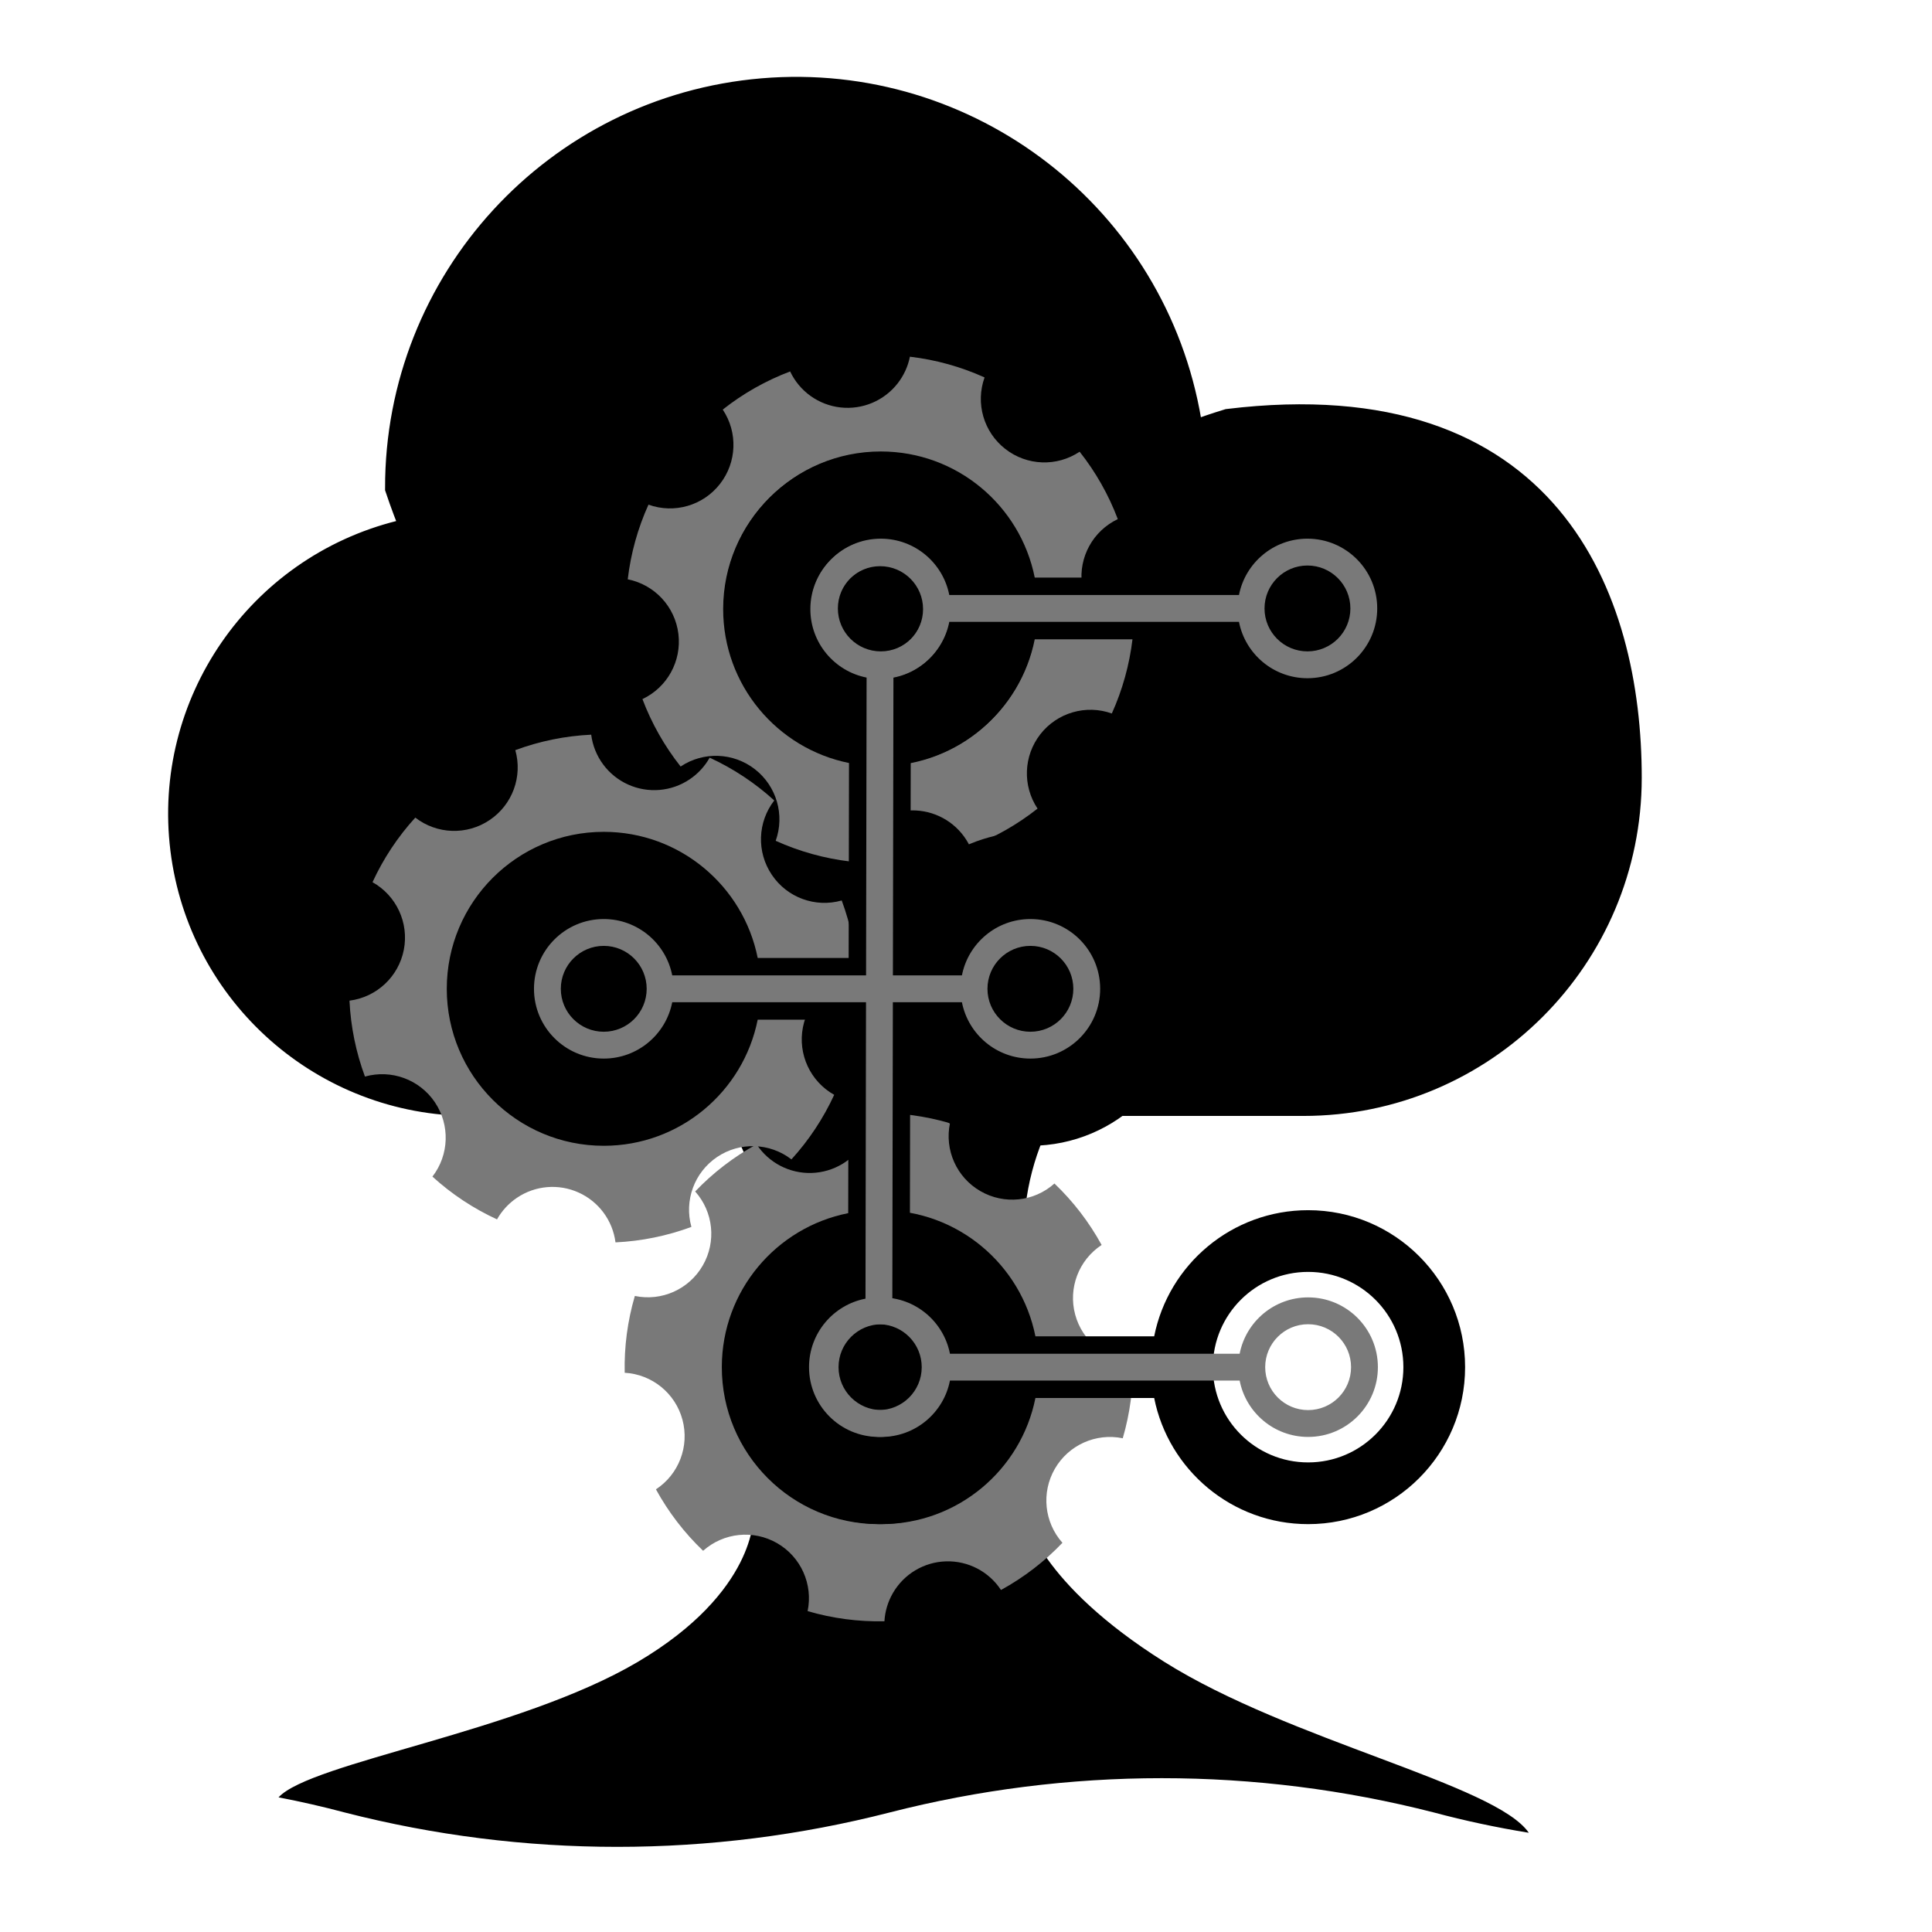 <?xml version="1.0" encoding="UTF-8"?>
<svg width="1440px" height="1440px" viewBox="0 0 1440 1440" version="1.1" xmlns="http://www.w3.org/2000/svg" xmlns:xlink="http://www.w3.org/1999/xlink">
    <title>Logo for me Copy 4</title>
    <g id="Logo-for-me-Copy-4" stroke="none" stroke-width="1" fill="none" fill-rule="evenodd">
        <g id="icon---tree" transform="translate(134, 65)" fill="#000000">
            <g transform="translate(0.173, 0.913)">
                <path d="M1036.067,525.881 C1029.171,520.091 992.828,549.658 985.105,539.665 C977.381,529.671 1016.758,481.634 1005.241,485.632 C993.725,489.629 994.276,525.329 953.175,554.551 C912.074,583.773 857.25,610.169 840.837,602.795 C824.424,595.421 884.076,539.113 887.524,525.605 C890.972,512.097 866.353,546.281 854.698,539.389 C843.044,532.497 844.354,495.487 840.906,498.864 C842.635,522.708 839.273,546.646 831.045,569.093 C814.632,598.66 826.355,589.08 775.255,617.337 C764.911,622.989 663.675,678.331 646.297,657.104 C628.919,635.876 648.297,607.068 676.433,569.438 C704.569,531.808 761.6,513.613 758.704,506.445 L733.602,504.86 L733.602,467.919 L711.465,506.445 C706.914,506.032 698.501,512.028 687.053,522.159 C672.142,510.744 658.46,497.809 646.228,483.564 C645.469,482.737 648.159,443.797 646.228,442.212 C644.297,440.627 635.194,472.675 630.712,468.195 C615.678,453.17 601.886,440.214 599.817,442.212 C596.3,445.589 657.055,498.175 653.124,540.009 C649.193,581.843 584.163,609.618 584.163,609.618 C561.703,624.14 536.324,633.551 509.822,637.186 C446.681,578.004 392.733,509.733 349.763,434.631 C344.408,419.5 342.915,403.274 345.418,387.421 C348.039,381.632 389.14,357.51 391.622,350.687 L373.209,354.064 L364.865,327.185 L355.417,357.923 C354.383,352.548 327.35,379.702 325.557,373.637 C318.04,375.291 322.109,374.602 319.006,359.853 C315.902,345.104 325.902,332.285 323.143,330.011 C320.385,327.737 315.489,341.176 313.627,340.004 C311.765,338.833 307.42,308.37 307.42,322.981 C307.42,337.592 314.316,367.641 313.627,398.793 C312.937,429.944 401.622,633.326 391.829,632.017 C343.556,655.656 230.873,571.092 203.909,543.455 C176.945,515.818 194.048,502.103 193.703,483.426 C193.703,471.985 181.634,479.429 178.807,478.602 L157.015,457.926 L152.74,414.024 L141.913,443.66 L122.879,426.016 L171.152,499.14 L158.463,534.633 C141.43,529.74 133.017,527.742 136.603,532.359 C140.244,536.257 144.088,539.961 148.119,543.455 C151.981,546.97 32.057,588.667 39.781,595.421 C50.738,594.639 61.594,592.793 72.193,589.907 C74.606,589.425 56.125,614.236 60.262,613.34 C64.054,611.34 67.557,608.836 70.675,605.896 C71.917,604.863 74.813,620.852 77.916,618.233 C79.02,617.337 80.399,597.557 83.089,595.627 C85.778,593.698 88.33,591.354 92.122,588.735 C94.597,586.701 97.394,585.093 100.398,583.98 C134.879,576.537 136.534,549.52 178.462,570.196 C225.372,602.019 268.865,638.603 308.248,679.365 C358.465,702.224 398.435,742.857 420.448,793.427 C424.954,806.037 427.286,819.321 427.344,832.711 L427.344,1064.35 C427.344,1064.35 429.689,1120.451 341.211,1172.761 C252.734,1225.071 97.57,1247.539 73.434,1273.728 C90.215,1276.944 106.696,1280.712 122.879,1285.031 C256.027,1319.16 395.639,1319.16 528.787,1285.031 C661.934,1250.902 801.546,1250.902 934.694,1285.031 C957.589,1291.165 981.243,1296.196 1005.31,1300.124 C980.415,1263.873 827.39,1231.687 733.671,1172.761 C639.952,1113.834 630.229,1064.35 630.229,1064.35 L630.229,832.711 C638.522,763.592 684.22,704.651 749.118,679.365 C749.118,679.365 1043.032,531.946 1036.067,525.881 Z" id="secondary" fill-rule="nonzero"></path>
                <path d="M164.187,331.252 C164.187,328.357 189.703,374.809 189.703,374.809 C190.811,371.263 190.811,367.465 189.703,363.919 C178.918,342.632 169.699,320.589 162.118,297.963 C161.881,143.541 280.153,14.73 434.12,1.724 C588.087,-11.281 726.314,95.863 752.015,248.134 C753.946,259.162 686.639,280.94 694.087,297.963 C696.984,293.897 703.466,271.981 781.323,248.134 C1020.482,219.188 1080.202,379.702 1080.202,513.751 C1080.202,647.848 971.429,756.555 837.251,756.555 L216.598,756.555 C107.457,756.64 15.403,675.34 2.062,567.083 C-11.279,458.826 58.287,357.634 164.187,331.252 Z" id="primary" stroke="#000000" stroke-width="18.573"></path>
            </g>
        </g>
        <g id="Group-2" transform="translate(193.696, 195)" fill="#797979" fill-rule="nonzero">
            <path d="M417.316,442.982 L417.316,442.982 C398.505,438.394 380.509,430.948 363.956,420.903 C373.138,402.658 369.588,380.582 355.149,366.136 C340.71,351.689 318.635,348.127 300.384,357.297 C290.325,340.752 282.877,322.755 278.304,303.94 C297.719,297.563 310.832,279.425 310.799,258.991 C310.822,238.555 297.715,220.417 278.304,214.023 C282.876,195.208 290.324,177.211 300.384,160.666 C306.998,163.981 314.294,165.707 321.691,165.707 C338.129,165.719 353.395,157.204 362.023,143.214 C370.65,129.224 371.403,111.76 364.011,97.079 C380.545,87.023 398.531,79.575 417.335,75 C423.723,94.413 441.866,107.522 462.304,107.493 C482.74,107.526 500.879,94.414 507.255,75 C526.071,79.573 544.07,87.02 560.615,97.079 C551.416,115.332 554.966,137.427 569.42,151.88 C583.874,166.333 605.97,169.883 624.224,160.685 C634.278,177.232 641.725,195.229 646.304,214.042 C626.905,220.452 613.804,238.579 613.804,259.009 C613.804,279.439 626.905,297.566 646.304,303.977 C641.724,322.789 634.277,340.786 624.224,357.334 C617.611,354.019 610.315,352.293 602.917,352.293 C586.48,352.281 571.213,360.796 562.586,374.786 C553.959,388.776 553.206,406.24 560.597,420.921 C544.048,430.973 526.051,438.42 507.237,443 C500.816,423.607 482.687,410.514 462.258,410.514 C441.829,410.514 423.7,423.607 417.279,443 L417.316,442.982 Z M462.562,183.207 C432.002,183.2 404.447,201.603 392.747,229.835 C381.047,258.067 387.506,290.566 409.113,312.178 C430.72,333.79 463.218,340.258 491.452,328.564 C519.687,316.871 538.097,289.321 538.097,258.761 C538.046,217.062 504.261,183.268 462.562,183.207 Z" id="primary" transform="translate(462.304, 259) scale(-1, 1) rotate(52) translate(-462.304, -259) "></path>
            <path d="M416.316,1007.982 L416.316,1007.982 C397.505,1003.394 379.509,995.948 362.956,985.903 C372.138,967.658 368.588,945.582 354.149,931.136 C339.71,916.689 317.635,913.127 299.384,922.297 C289.325,905.752 281.877,887.755 277.304,868.94 C296.719,862.563 309.832,844.425 309.799,823.991 C309.822,803.555 296.715,785.417 277.304,779.023 C281.876,760.208 289.324,742.211 299.384,725.666 C305.998,728.981 313.294,730.707 320.691,730.707 C337.129,730.719 352.395,722.204 361.023,708.214 C369.65,694.224 370.403,676.76 363.011,662.079 C379.545,652.023 397.531,644.575 416.335,640 C422.723,659.413 440.866,672.522 461.304,672.493 C481.74,672.526 499.879,659.414 506.255,640 C525.071,644.573 543.07,652.02 559.615,662.079 C550.416,680.332 553.966,702.427 568.42,716.88 C582.874,731.333 604.97,734.883 623.224,725.685 C633.278,742.232 640.725,760.229 645.304,779.042 C625.905,785.452 612.804,803.579 612.804,824.009 C612.804,844.439 625.905,862.566 645.304,868.977 C640.724,887.789 633.277,905.786 623.224,922.334 C616.611,919.019 609.315,917.293 601.917,917.293 C585.48,917.281 570.213,925.796 561.586,939.786 C552.959,953.776 552.206,971.24 559.597,985.921 C543.048,995.973 525.051,1003.42 506.237,1008 C499.816,988.607 481.687,975.514 461.258,975.514 C440.829,975.514 422.7,988.607 416.279,1008 L416.316,1007.982 Z M461.562,748.207 C431.002,748.2 403.447,766.603 391.747,794.835 C380.047,823.067 386.506,855.566 408.113,877.178 C429.72,898.79 462.218,905.258 490.452,893.564 C518.687,881.871 537.097,854.321 537.097,823.761 C537.046,782.062 503.261,748.268 461.562,748.207 Z" id="primary-copy" transform="translate(461.304, 824) scale(-1, 1) rotate(60) translate(-461.304, -824) "></path>
            <path d="M211.012,725.776 L211.012,725.776 C192.201,721.189 174.205,713.743 157.652,703.697 C166.834,685.452 163.283,663.377 148.844,648.93 C134.406,634.484 112.331,630.921 94.08,640.091 C84.02,623.547 76.573,605.549 72,586.734 C91.415,580.358 104.528,562.22 104.494,541.785 C104.518,521.35 91.411,503.211 72,496.818 C76.572,478.002 84.02,460.005 94.08,443.461 C100.693,446.776 107.989,448.502 115.387,448.502 C131.824,448.513 147.091,439.999 155.718,426.008 C164.346,412.018 165.099,394.554 157.707,379.873 C174.241,369.817 192.227,362.37 211.03,357.794 C217.419,377.208 235.561,390.317 256,390.287 C276.435,390.32 294.575,377.209 300.951,357.794 C319.767,362.367 337.765,369.814 354.311,379.873 C345.112,398.126 348.662,420.221 363.116,434.675 C377.57,449.128 399.666,452.678 417.92,443.479 C427.973,460.027 435.421,478.023 440,496.836 C420.601,503.247 407.5,521.374 407.5,541.804 C407.5,562.233 420.601,580.36 440,586.771 C435.42,605.584 427.973,623.58 417.92,640.128 C411.307,636.813 404.011,635.087 396.613,635.087 C380.176,635.075 364.909,643.59 356.282,657.58 C347.654,671.571 346.901,689.035 354.293,703.716 C337.744,713.768 319.746,721.214 300.933,725.794 C294.512,706.402 276.383,693.308 255.954,693.308 C235.525,693.308 217.396,706.402 210.975,725.794 L211.012,725.776 Z M256.258,466.002 C225.641,465.994 198.034,484.398 186.313,512.629 C174.591,540.861 181.062,573.361 202.709,594.973 C224.356,616.585 256.915,623.052 285.202,611.359 C313.489,599.666 331.933,572.115 331.933,541.555 C331.882,499.856 298.034,466.062 256.258,466.002 Z" id="primary-copy-4" transform="translate(256, 541.794) scale(-1, 1) rotate(34) translate(-256, -541.794) "></path>
        </g>
        <g id="Group" transform="translate(450, 453)" fill="#000000" fill-rule="nonzero">
            <path id="Line" d="M206.207,-116 C270.824,-115.885 323.114,-63.41 323,1.207 C322.899,57.952 282.419,105.19 228.797,115.781 L228.204,451.301 C281.788,462.082 322.1,509.463 322,566.207 C321.885,630.824 269.41,683.114 204.793,683 C140.176,682.885 87.886,630.41 88,565.793 C88.101,509.048 128.581,461.81 182.203,451.219 L182.796,115.699 C129.212,104.918 88.9,57.537 89,0.793 C89.115,-63.824 141.59,-116.114 206.207,-116 Z M134,565.874 C133.931,605.086 165.662,636.93 204.874,637 C244.086,637.069 275.93,605.338 276,566.126 C276.068,527.476 245.241,495.984 206.808,495.023 L203.433,495.017 C165.001,495.848 134.069,527.228 134,565.874 Z M206.126,-70 C166.914,-70.069 135.07,-38.338 135,0.874 C134.932,39.524 165.759,71.016 204.192,71.977 L207.567,71.983 C245.999,71.152 276.931,39.772 277,1.126 C277.069,-38.086 245.338,-69.93 206.126,-70 Z"></path>
            <path id="Line-3" d="M524.5,-116.5 C589.117,-116.5 641.5,-64.117 641.5,0.5 C641.5,65.117 589.117,117.5 524.5,117.5 C467.756,117.5 420.446,77.104 409.76,23.501 L321.24,23.501 C310.554,77.104 263.244,117.5 206.5,117.5 C141.883,117.5 89.5,65.117 89.5,0.5 C89.5,-64.117 141.883,-116.5 206.5,-116.5 C263.244,-116.5 310.554,-76.104 321.24,-22.501 L409.76,-22.501 C420.446,-76.104 467.756,-116.5 524.5,-116.5 Z M206.5,-70.5 C167.288,-70.5 135.5,-38.712 135.5,0.5 C135.5,39.712 167.288,71.5 206.5,71.5 C245.712,71.5 277.5,39.712 277.5,0.5 C277.5,-38.712 245.712,-70.5 206.5,-70.5 Z M524.5,-70.5 C485.288,-70.5 453.5,-38.712 453.5,0.5 C453.5,39.712 485.288,71.5 524.5,71.5 C563.712,71.5 595.5,39.712 595.5,0.5 C595.5,-38.712 563.712,-70.5 524.5,-70.5 Z"></path>
            <path id="Line-3-Copy" d="M525,449 C589.617,449 642,501.383 642,566 C642,630.617 589.617,683 525,683 C468.256,683 420.946,642.604 410.26,589.001 L321.74,589.001 C311.054,642.604 263.744,683 207,683 C142.383,683 90,630.617 90,566 C90,501.383 142.383,449 207,449 C263.745,449 311.055,489.396 321.74,543 L410.26,543 C420.945,489.396 468.255,449 525,449 Z M207,495 C167.788,495 136,526.788 136,566 C136,605.212 167.788,637 207,637 C246.212,637 278,605.212 278,566 C278,526.788 246.212,495 207,495 Z M525,495 C485.788,495 454,526.788 454,566 C454,605.212 485.788,637 525,637 C564.212,637 596,605.212 596,566 C596,526.788 564.212,495 525,495 Z"></path>
            <path id="Line-3-Copy-2" d="M318,167 C382.617,167 435,219.383 435,284 C435,348.617 382.617,401 318,401 C261.256,401 213.946,360.604 203.26,307.001 L114.74,307.001 C104.054,360.604 56.744,401 0,401 C-64.617,401 -117,348.617 -117,284 C-117,219.383 -64.617,167 0,167 C56.745,167 104.055,207.396 114.74,261 L203.26,261 C213.945,207.396 261.255,167 318,167 Z M0,213 C-39.212,213 -71,244.788 -71,284 C-71,323.212 -39.212,355 0,355 C39.212,355 71,323.212 71,284 C71,244.788 39.212,213 0,213 Z M318,213 C278.788,213 247,244.788 247,284 C247,323.212 278.788,355 318,355 C357.212,355 389,323.212 389,284 C389,244.788 357.212,213 318,213 Z"></path>
        </g>
        <g id="Group-Copy" transform="translate(450, 453)" fill="#797979" fill-rule="nonzero">
            <path id="Line" d="M206.092,-51 C234.811,-50.949 258.051,-27.627 258,1.092 C257.955,26.39 239.852,47.437 215.91,52.057 L215.091,514.978 C239.016,519.683 257.045,540.794 257,566.092 C256.949,594.811 233.627,618.051 204.908,618 C176.189,617.949 152.949,594.627 153,565.908 C153.045,540.61 171.148,519.563 195.09,514.943 L195.909,52.022 C171.984,47.317 153.955,26.206 154,0.908 C154.051,-27.811 177.373,-51.051 206.092,-51 Z M173,565.943 C172.969,583.616 187.27,597.969 204.943,598 C222.616,598.031 236.969,583.73 237,566.057 C237.031,548.634 223.132,534.438 205.805,534.01 L204.3,534.007 C186.976,534.379 173.031,548.523 173,565.943 Z M206.057,-31 C188.384,-31.031 174.031,-16.73 174,0.943 C173.969,18.366 187.868,32.562 205.195,32.99 L206.7,32.993 C224.024,32.621 237.969,18.477 238,1.057 C238.031,-16.616 223.73,-30.969 206.057,-31 Z"></path>
            <path id="Line-3" d="M524.5,-51.5 C553.219,-51.5 576.5,-28.219 576.5,0.5 C576.5,29.219 553.219,52.5 524.5,52.5 C499.202,52.5 478.123,34.434 473.461,10.5 L257.539,10.5 C252.877,34.434 231.798,52.5 206.5,52.5 C177.781,52.5 154.5,29.219 154.5,0.5 C154.5,-28.219 177.781,-51.5 206.5,-51.5 C231.798,-51.5 252.877,-33.434 257.539,-9.5 L473.461,-9.5 C478.123,-33.434 499.202,-51.5 524.5,-51.5 Z M206.5,-31.5 C188.827,-31.5 174.5,-17.173 174.5,0.5 C174.5,18.173 188.827,32.5 206.5,32.5 C224.173,32.5 238.5,18.173 238.5,0.5 C238.5,-17.173 224.173,-31.5 206.5,-31.5 Z M524.5,-31.5 C506.827,-31.5 492.5,-17.173 492.5,0.5 C492.5,18.173 506.827,32.5 524.5,32.5 C542.173,32.5 556.5,18.173 556.5,0.5 C556.5,-17.173 542.173,-31.5 524.5,-31.5 Z"></path>
            <path id="Line-3-Copy" d="M525,514 C553.719,514 577,537.281 577,566 C577,594.719 553.719,618 525,618 C499.702,618 478.623,599.934 473.961,576 L258.039,576 C253.377,599.934 232.298,618 207,618 C178.281,618 155,594.719 155,566 C155,537.281 178.281,514 207,514 C232.299,514 253.378,532.066 258.04,556.001 L473.96,556.001 C478.622,532.066 499.701,514 525,514 Z M207,534 C189.327,534 175,548.327 175,566 C175,583.673 189.327,598 207,598 C224.673,598 239,583.673 239,566 C239,548.327 224.673,534 207,534 Z M525,534 C507.327,534 493,548.327 493,566 C493,583.673 507.327,598 525,598 C542.673,598 557,583.673 557,566 C557,548.327 542.673,534 525,534 Z"></path>
            <path id="Line-3-Copy-2" d="M318,232 C346.719,232 370,255.281 370,284 C370,312.719 346.719,336 318,336 C292.702,336 271.623,317.934 266.961,294 L51.039,294 C46.377,317.934 25.298,336 0,336 C-28.719,336 -52,312.719 -52,284 C-52,255.281 -28.719,232 0,232 C25.299,232 46.378,250.066 51.04,274.001 L266.96,274.001 C271.622,250.066 292.701,232 318,232 Z M0,252 C-17.673,252 -32,266.327 -32,284 C-32,301.673 -17.673,316 0,316 C17.673,316 32,301.673 32,284 C32,266.327 17.673,252 0,252 Z M318,252 C300.327,252 286,266.327 286,284 C286,301.673 300.327,316 318,316 C335.673,316 350,301.673 350,284 C350,266.327 335.673,252 318,252 Z"></path>
        </g>
    </g>
</svg>